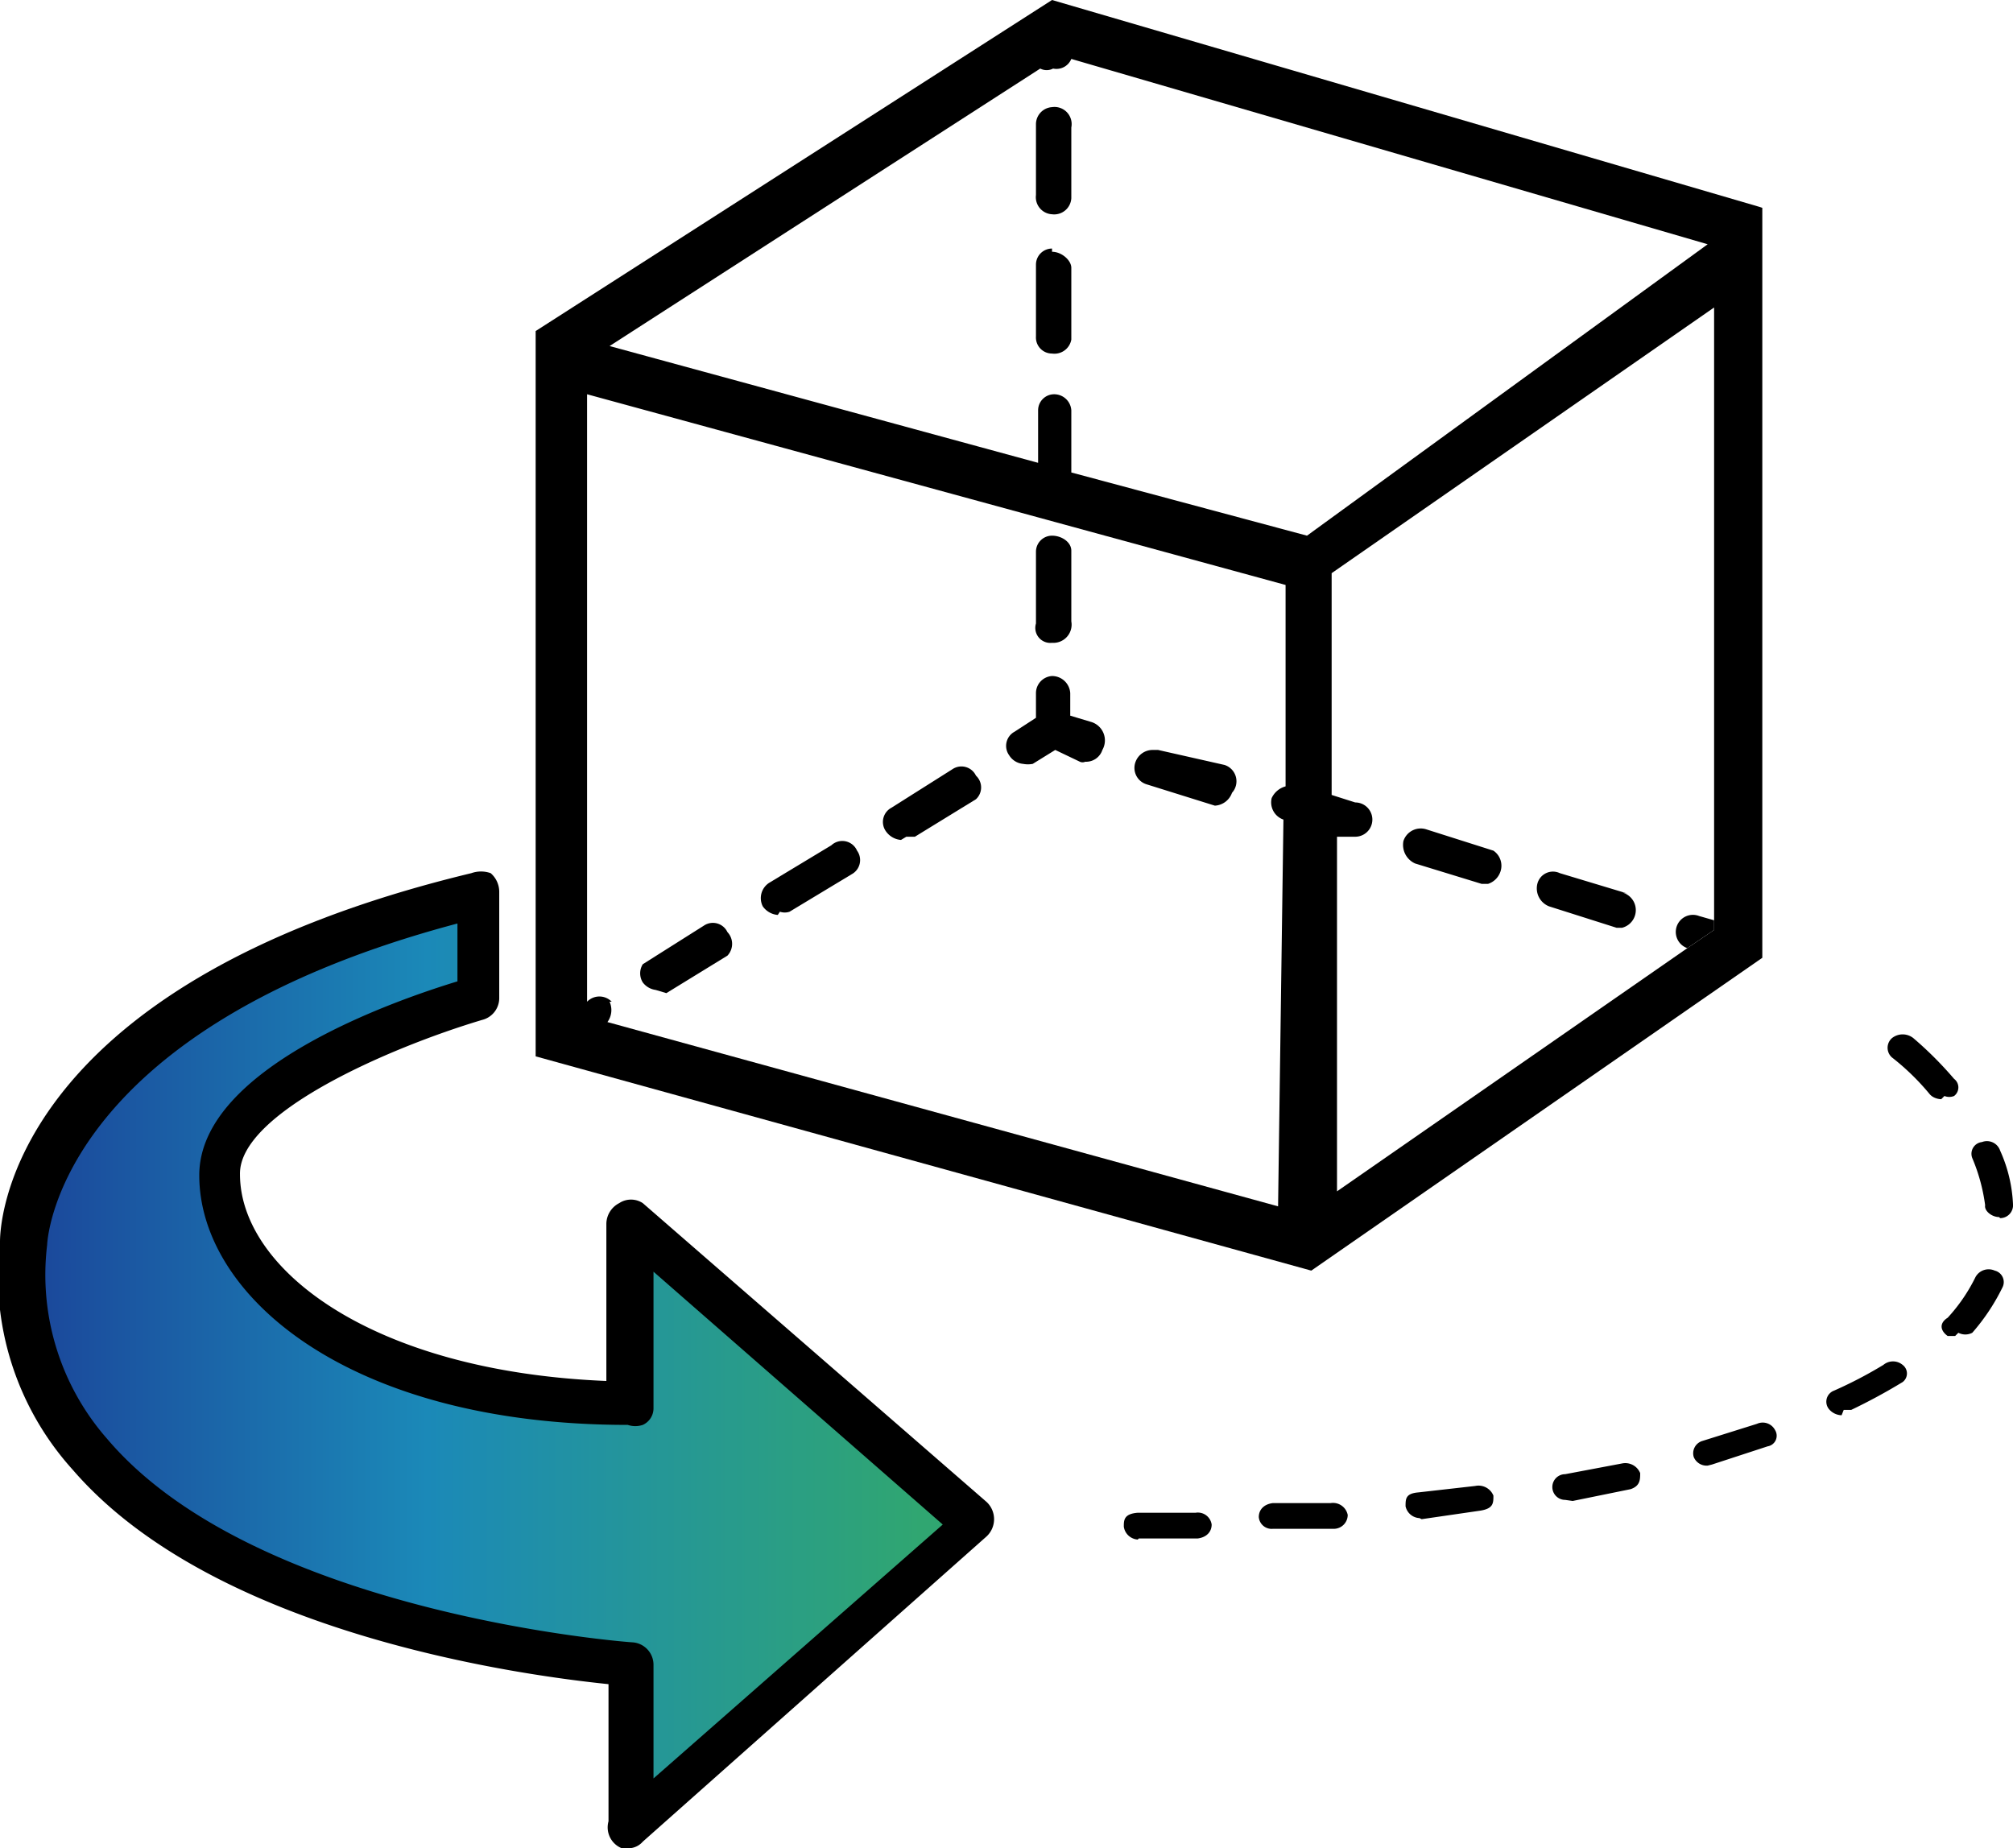 <svg xmlns="http://www.w3.org/2000/svg" xmlns:xlink="http://www.w3.org/1999/xlink" id="3d" alt="Modelados 3D" class="service-icon threeD-modeling" data-name="Capa 1" viewBox="0 0 18.79 17.25"><defs><style>.cls-1{fill:url(#Degradado_sin_nombre_2)}</style><linearGradient id="Degradado_sin_nombre_2" x1="-667.25" x2="-667.14" y1="-422.12" y2="-422.12" gradientTransform="translate(53466.55 33084.41) scale(80.13 78.35)" gradientUnits="userSpaceOnUse"><stop offset="0" stop-color="#1b3a95"/><stop offset=".49" stop-color="#1b89b8"/><stop offset="1" stop-color="#30a671"/></linearGradient></defs><title>3d icon</title><g id="cubo"><path d="M9.82,1a.16.16,0,0,0-.15.16v.66A.16.16,0,0,0,9.82,2,.16.16,0,0,0,10,1.85V1.19A.16.16,0,0,0,9.82,1Zm0,1.32a.15.15,0,0,0-.15.15v.67a.15.15,0,0,0,.15.16A.16.16,0,0,0,10,3.17V2.5C10,2.43,9.91,2.35,9.82,2.35ZM9.82,5a.15.15,0,0,0-.15.15v.67A.14.14,0,0,0,9.82,6,.17.17,0,0,0,10,5.8V5.14C10,5.06,9.91,5,9.82,5Z"/><path d="M10.29,7a.16.16,0,0,1-.16.11.06.06,0,0,1-.05,0L9.85,7l-.21.13a.24.24,0,0,1-.09,0,.17.17,0,0,1-.13-.08.15.15,0,0,1,.05-.22l.2-.13V6.47a.16.16,0,0,1,.15-.16.17.17,0,0,1,.17.16v.21l.2.06A.18.18,0,0,1,10.29,7Z"/><path d="M6.12,9.24A.18.18,0,0,1,6,9.17.16.16,0,0,1,6,9l.57-.36a.15.15,0,0,1,.22.06h0a.16.16,0,0,1,0,.22l-.57.35Zm1.14-.7a.19.19,0,0,1-.14-.08.17.17,0,0,1,.06-.22l.58-.35A.15.15,0,0,1,8,7.94H8a.15.15,0,0,1-.05.22l-.58.35a.14.14,0,0,1-.09,0Zm1.15-.7a.19.19,0,0,1-.14-.08.15.15,0,0,1,.05-.22l.57-.36a.15.15,0,0,1,.22.06h0a.15.15,0,0,1,0,.22l-.57.35s-.05,0-.08,0Z"/><path d="M16.42,1.93h0L9.82,0,5,3.09V9.86l7.24,2,4.21-2.92v-7ZM9.71.64a.13.13,0,0,0,.12,0A.15.15,0,0,0,10,.55l5.94,1.73L12.2,5,10,4.41V3.83a.16.16,0,0,0-.16-.15.15.15,0,0,0-.15.15v.49l-4-1.09Zm-4,8.71h0a.16.16,0,0,0-.23,0h0V3.68L12,5.46l0,1.88a.2.2,0,0,0-.13.11.17.17,0,0,0,.11.2l0,0-.05,3.61L5.67,9.54A.19.19,0,0,0,5.69,9.35ZM16,8.68l-.25.17-3.27,2.27,0-3.31.11,0h.06a.16.16,0,0,0,0-.32l-.22-.07,0-2.07L16,2.87Z"/><path d="M16,8.59v.09l-.25.17a.16.16,0,0,1-.1-.2.16.16,0,0,1,.21-.1Z"/><path d="M11.43,7.14,10.81,7h-.05a.17.17,0,0,0-.16.11.16.16,0,0,0,.1.21l.64.2h0a.18.18,0,0,0,.16-.12A.16.16,0,0,0,11.43,7.14Zm2.51.8-.63-.2a.17.17,0,0,0-.21.11.19.19,0,0,0,.11.21l.62.19.06,0A.18.18,0,0,0,14,8.15.17.17,0,0,0,13.94,7.94Zm1.25.4-.63-.19a.15.15,0,0,0-.21.1.18.18,0,0,0,.11.21l.63.2h.05a.17.17,0,0,0,0-.33Z"/></g><g id="linea"><path d="M11.88,14.27a.12.12,0,0,1-.13-.11c0-.07.05-.12.13-.13h0l.54,0a.14.14,0,0,1,.16.11.13.13,0,0,1-.13.13l-.56,0Zm-1.26.1a.14.14,0,0,1-.13-.12c0-.06,0-.12.13-.13h0l.54,0a.13.13,0,0,1,.15.11c0,.07-.05.12-.13.13l-.55,0Zm2.63-.2a.14.14,0,0,1-.13-.11c0-.07,0-.12.12-.13l.53-.06a.15.15,0,0,1,.17.09h0c0,.07,0,.12-.12.14l-.55.08s0,0,0,0ZM14.61,14a.12.12,0,1,1,0-.24h0l.53-.1a.15.15,0,0,1,.17.09c0,.06,0,.12-.09.15l-.54.11Zm1.33-.32a.13.13,0,0,1-.13-.08.12.12,0,0,1,.08-.15l.51-.16a.13.13,0,0,1,.17.06h0a.1.1,0,0,1-.07.15l-.52.17s0,0,0,0Zm1.25-.47a.16.16,0,0,1-.12-.06.11.11,0,0,1,.05-.17,4,4,0,0,0,.46-.24.14.14,0,0,1,.18,0,.1.1,0,0,1,0,.16,5.42,5.42,0,0,1-.48.26s0,0-.07,0Zm1.06-.74-.07,0c-.07-.05-.08-.12,0-.17h0a1.6,1.6,0,0,0,.26-.38.14.14,0,0,1,.18-.06h0a.11.11,0,0,1,.07.16,1.92,1.92,0,0,1-.28.42.14.14,0,0,1-.13,0Zm.41-1.11c-.07,0-.14-.06-.13-.11a1.69,1.69,0,0,0-.12-.44.11.11,0,0,1,.09-.15h0a.13.13,0,0,1,.17.08,1.36,1.36,0,0,1,.12.5.12.12,0,0,1-.12.13Zm-.54-1.1s-.07,0-.11-.05a2.26,2.26,0,0,0-.35-.34.12.12,0,0,1,0-.18h0a.16.16,0,0,1,.2,0,3.41,3.41,0,0,1,.38.38.1.1,0,0,1,0,.16h0a.12.12,0,0,1-.09,0Z"/></g><g id="flecha"><path d="M4.47,8.35v1S2,10.07,2.06,11s1.29,2.09,3.83,2.14V11.42l3.22,2.8L5.89,17V15.53s-6-.4-5.66-3.93C.23,11.6.22,9.38,4.47,8.35Z" class="cls-1"/><path d="M5.89,17.25l-.09,0A.21.21,0,0,1,5.68,17V15.72c-.78-.08-3.67-.46-5-2A2.7,2.7,0,0,1,0,11.59c0-.08,0-2.38,4.4-3.44a.27.27,0,0,1,.18,0,.23.23,0,0,1,.08.17v1a.21.21,0,0,1-.16.2c-.87.26-2.27.87-2.26,1.44,0,.88,1.22,1.84,3.42,1.93V11.42a.22.22,0,0,1,.12-.19.2.2,0,0,1,.22,0l3.21,2.79a.22.22,0,0,1,0,.32L6,17.19A.18.18,0,0,1,5.89,17.25ZM4.27,8.62c-3.77,1-3.83,3-3.83,3A2.32,2.32,0,0,0,1,13.43c1.39,1.64,4.88,1.9,4.91,1.9a.21.21,0,0,1,.19.21V16.6l2.7-2.37L6.1,11.87v1.28A.17.17,0,0,1,6,13.3a.22.22,0,0,1-.14,0c-2.61,0-4-1.21-4-2.33,0-1,1.82-1.63,2.41-1.81Z"/></g></svg>